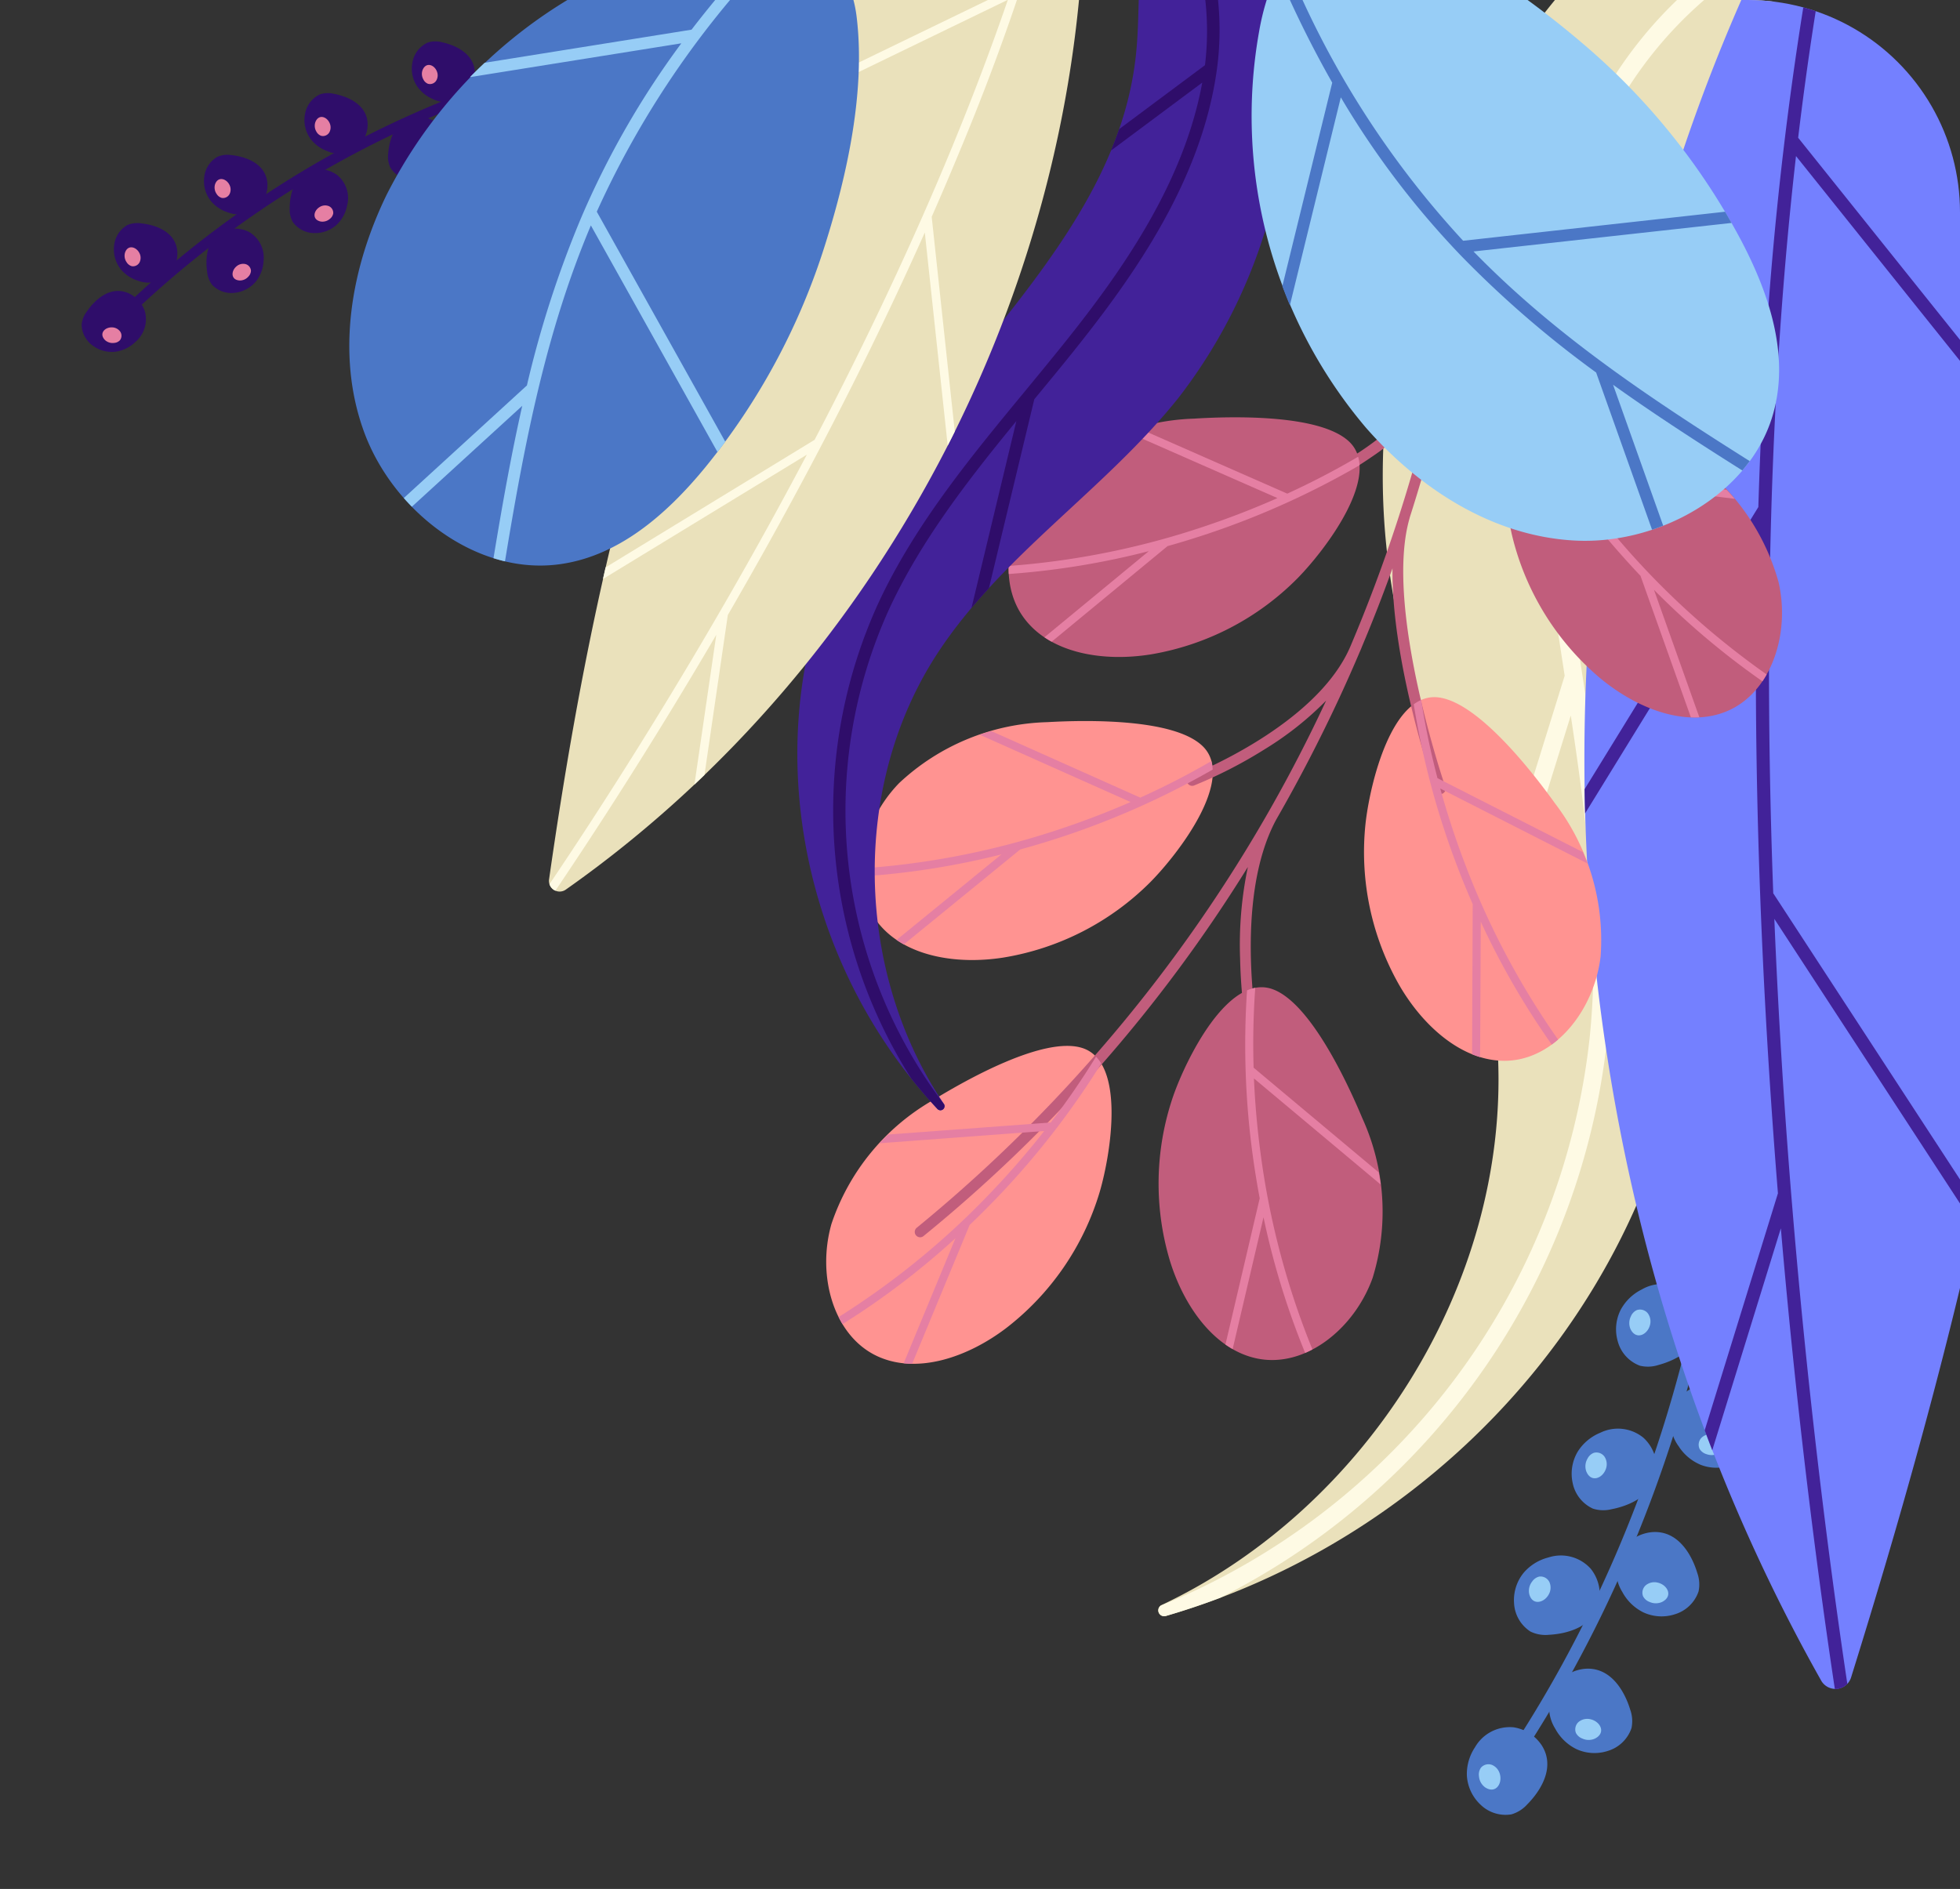 <svg xmlns="http://www.w3.org/2000/svg" xmlns:xlink="http://www.w3.org/1999/xlink" width="138.517" height="133.528" viewBox="0 0 138.517 133.528">
  <rect x="0" y="0" width="138.517" height="133.528" fill="#333333" stroke="none"/>
  <defs>
    <clipPath id="clip-path">
      <path id="Rectangle_943" data-name="Rectangle 943" d="M0,0H123.517a15,15,0,0,1,15,15V133.528a0,0,0,0,1,0,0H0a0,0,0,0,1,0,0V0A0,0,0,0,1,0,0Z" fill="#7480ff"/>
    </clipPath>
  </defs>
  <g id="Group_723" data-name="Group 723" clip-path="url(#clip-path)">
    <g id="Group_722" data-name="Group 722" transform="translate(5.767 -11.128)">
      <g id="Group_708" data-name="Group 708" transform="translate(97.896 69.201)">
        <g id="Group_705" data-name="Group 705" transform="translate(0 28.796)">
          <path id="Path_897" data-name="Path 897" d="M635.477,420.882a2.923,2.923,0,0,0-1.96-1.246,2.834,2.834,0,0,0-2.745,1.419,3.406,3.406,0,0,0-.569,1.975,3.055,3.055,0,0,0,.95,2.058,2.539,2.539,0,0,0,2.2.7,2.408,2.408,0,0,0,1.112-.7C635.432,424.115,636.491,422.426,635.477,420.882Z" transform="translate(-630.2 -384.403)" fill="#4b77c6"/>
          <path id="Path_898" data-name="Path 898" d="M647.684,381.159a2.924,2.924,0,0,0-.61-2.241,2.834,2.834,0,0,0-2.985-.8,3.4,3.4,0,0,0-1.751,1.078,3.053,3.053,0,0,0-.683,2.161,2.539,2.539,0,0,0,1.158,2,2.409,2.409,0,0,0,1.295.23C645.473,383.518,647.394,382.983,647.684,381.159Z" transform="translate(-638.316 -354.894)" fill="#4b77c6"/>
          <path id="Path_899" data-name="Path 899" d="M661.68,349.93a2.923,2.923,0,0,0-.92-2.132,2.834,2.834,0,0,0-3.068-.371,3.406,3.406,0,0,0-1.581,1.313,3.055,3.055,0,0,0-.372,2.236,2.54,2.54,0,0,0,1.428,1.814,2.406,2.406,0,0,0,1.314.045C659.824,352.577,661.65,351.776,661.68,349.93Z" transform="translate(-648.259 -333.018)" fill="#4b77c6"/>
          <path id="Path_900" data-name="Path 900" d="M672.424,314.578a2.924,2.924,0,0,0-1.071-2.06,2.834,2.834,0,0,0-3.086-.149,3.407,3.407,0,0,0-1.483,1.424,3.053,3.053,0,0,0-.209,2.257,2.539,2.539,0,0,0,1.555,1.706,2.409,2.409,0,0,0,1.314-.049C670.764,317.352,672.527,316.422,672.424,314.578Z" transform="translate(-655.903 -308.087)" fill="#4b77c6"/>
          <path id="Path_901" data-name="Path 901" d="M652.686,405.455a2.924,2.924,0,0,0-2.026,1.136,2.834,2.834,0,0,0-.052,3.089,3.406,3.406,0,0,0,1.47,1.437,3.053,3.053,0,0,0,2.262.138A2.539,2.539,0,0,0,656,409.649a2.411,2.411,0,0,0-.091-1.312C655.511,407.028,654.526,405.294,652.686,405.455Z" transform="translate(-644.363 -374.358)" fill="#4b77c6"/>
          <path id="Path_902" data-name="Path 902" d="M668.992,372.25a2.924,2.924,0,0,0-2.026,1.135,2.834,2.834,0,0,0-.052,3.089,3.408,3.408,0,0,0,1.47,1.437,3.054,3.054,0,0,0,2.262.138,2.539,2.539,0,0,0,1.657-1.607,2.407,2.407,0,0,0-.091-1.312C671.818,373.822,670.832,372.088,668.992,372.25Z" transform="translate(-655.926 -350.813)" fill="#4b77c6"/>
          <path id="Path_903" data-name="Path 903" d="M682.032,336.279a2.924,2.924,0,0,0-1.934,1.286,2.834,2.834,0,0,0,.183,3.084,3.405,3.405,0,0,0,1.575,1.322,3.054,3.054,0,0,0,2.266-.034,2.54,2.54,0,0,0,1.53-1.729,2.408,2.408,0,0,0-.19-1.3C684.969,337.632,683.855,335.979,682.032,336.279Z" transform="translate(-665.314 -325.289)" fill="#4b77c6"/>
          <path id="Path_904" data-name="Path 904" d="M691.747,298.643a2.923,2.923,0,0,0-1.888,1.352,2.834,2.834,0,0,0,.288,3.076,3.407,3.407,0,0,0,1.619,1.267,3.055,3.055,0,0,0,2.264-.112,2.539,2.539,0,0,0,1.469-1.78,2.408,2.408,0,0,0-.234-1.294C694.728,299.894,693.557,298.28,691.747,298.643Z" transform="translate(-672.266 -298.591)" fill="#4b77c6"/>
        </g>
        <g id="Group_706" data-name="Group 706" transform="translate(2.151)">
          <path id="Path_905" data-name="Path 905" d="M638.029,267.234a.437.437,0,0,1-.36-.683c12.869-18.822,18.432-43.041,15.262-66.444a.436.436,0,0,1,.865-.117c3.2,23.615-2.417,48.055-15.407,67.054A.437.437,0,0,1,638.029,267.234Z" transform="translate(-637.592 -199.612)" fill="#4b77c6"/>
        </g>
        <g id="Group_707" data-name="Group 707" transform="translate(0.853 32.34)">
          <path id="Path_906" data-name="Path 906" d="M634.621,429.4a.971.971,0,0,0-.54-.667.7.7,0,0,0-.807.189.844.844,0,0,0-.137.6,1.068,1.068,0,0,0,.433.786C634.292,430.789,634.792,430.082,634.621,429.4Z" transform="translate(-633.131 -394.377)" fill="#97cdf6"/>
          <path id="Path_907" data-name="Path 907" d="M646.668,384.294a.97.97,0,0,0,.05-.857.7.7,0,0,0-.724-.4.844.844,0,0,0-.5.349,1.068,1.068,0,0,0-.209.873C645.49,385.1,646.336,384.913,646.668,384.294Z" transform="translate(-641.729 -362.004)" fill="#97cdf6"/>
          <path id="Path_908" data-name="Path 908" d="M660.442,354.1a.971.971,0,0,0-.072-.856.7.7,0,0,0-.773-.3.844.844,0,0,0-.45.416,1.068,1.068,0,0,0-.084.893C659.388,355.066,660.2,354.762,660.442,354.1Z" transform="translate(-651.474 -340.659)" fill="#97cdf6"/>
          <path id="Path_909" data-name="Path 909" d="M671.119,319.3a.971.971,0,0,0-.133-.848.7.7,0,0,0-.793-.24.842.842,0,0,0-.418.447,1.068,1.068,0,0,0-.019.9C670.138,320.333,670.925,319.972,671.119,319.3Z" transform="translate(-659.037 -316.014)" fill="#97cdf6"/>
          <path id="Path_910" data-name="Path 910" d="M657.642,417.683a.971.971,0,0,0-.844.16.7.7,0,0,0-.216.8.842.842,0,0,0,.461.4,1.067,1.067,0,0,0,.9-.009C658.709,418.631,658.323,417.856,657.642,417.683Z" transform="translate(-649.724 -386.557)" fill="#97cdf6"/>
          <path id="Path_911" data-name="Path 911" d="M673.949,384.477a.971.971,0,0,0-.844.16.7.7,0,0,0-.216.8.843.843,0,0,0,.461.4,1.067,1.067,0,0,0,.9-.009C675.016,385.426,674.63,384.65,673.949,384.477Z" transform="translate(-661.286 -363.011)" fill="#97cdf6"/>
          <path id="Path_912" data-name="Path 912" d="M687.566,348.458a.972.972,0,0,0-.829.223.7.7,0,0,0-.154.814.842.842,0,0,0,.49.368,1.068,1.068,0,0,0,.894-.077C688.7,349.323,688.258,348.578,687.566,348.458Z" transform="translate(-670.982 -337.483)" fill="#97cdf6"/>
          <path id="Path_913" data-name="Path 913" d="M697.54,310.783a.971.971,0,0,0-.821.252.7.7,0,0,0-.126.819.844.844,0,0,0,.5.351,1.068,1.068,0,0,0,.891-.107C698.7,311.608,698.236,310.879,697.54,310.783Z" transform="translate(-678.072 -310.773)" fill="#97cdf6"/>
        </g>
      </g>
      <g id="Group_712" data-name="Group 712" transform="translate(0 13.063)">
        <g id="Group_709" data-name="Group 709" transform="translate(0 0.99)">
          <path id="Path_914" data-name="Path 914" d="M296.976,70.833a2.17,2.17,0,0,1,1.185,1.251,2.1,2.1,0,0,1-.644,2.2,2.53,2.53,0,0,1-1.358.695,2.268,2.268,0,0,1-1.634-.4,1.885,1.885,0,0,1-.82-1.5,1.785,1.785,0,0,1,.353-.909C294.627,71.325,295.708,70.313,296.976,70.833Z" transform="translate(-293.704 -53.05)" fill="#2f0d6a"/>
          <path id="Path_915" data-name="Path 915" d="M325.341,55.662a2.17,2.17,0,0,1,1.719.127,2.1,2.1,0,0,1,1.006,2.061,2.526,2.526,0,0,1-.536,1.428,2.266,2.266,0,0,1-1.477.8,1.886,1.886,0,0,1-1.619-.56,1.787,1.787,0,0,1-.351-.911C323.935,57.607,324.053,56.132,325.341,55.662Z" transform="translate(-315.209 -42.308)" fill="#2f0d6a"/>
          <path id="Path_916" data-name="Path 916" d="M345.92,41.144a2.169,2.169,0,0,1,1.684.367,2.1,2.1,0,0,1,.705,2.182,2.526,2.526,0,0,1-.732,1.339A2.266,2.266,0,0,1,346,45.62a1.883,1.883,0,0,1-1.524-.783,1.785,1.785,0,0,1-.22-.951C344.255,42.872,344.579,41.428,345.92,41.144Z" transform="translate(-329.55 -32.069)" fill="#2f0d6a"/>
          <path id="Path_917" data-name="Path 917" d="M370.008,28.359a2.17,2.17,0,0,1,1.653.488,2.1,2.1,0,0,1,.546,2.227,2.531,2.531,0,0,1-.827,1.282,2.267,2.267,0,0,1-1.614.472,1.884,1.884,0,0,1-1.463-.891,1.785,1.785,0,0,1-.15-.964C368.223,29.962,368.651,28.546,370.008,28.359Z" transform="translate(-346.487 -23.021)" fill="#2f0d6a"/>
          <path id="Path_918" data-name="Path 918" d="M306.023,56.169a2.169,2.169,0,0,1-.54,1.637,2.1,2.1,0,0,1-2.243.476,2.527,2.527,0,0,1-1.256-.867,2.266,2.266,0,0,1-.422-1.628,1.885,1.885,0,0,1,.936-1.435,1.789,1.789,0,0,1,.969-.12C304.477,54.335,305.879,54.806,306.023,56.169Z" transform="translate(-299.263 -41.368)" fill="#2f0d6a"/>
          <path id="Path_919" data-name="Path 919" d="M327.9,39.58a2.17,2.17,0,0,1-.54,1.637,2.1,2.1,0,0,1-2.243.476,2.527,2.527,0,0,1-1.255-.867,2.266,2.266,0,0,1-.422-1.628,1.884,1.884,0,0,1,.936-1.435,1.783,1.783,0,0,1,.969-.12C326.352,37.745,327.754,38.217,327.9,39.58Z" transform="translate(-314.774 -29.605)" fill="#2f0d6a"/>
          <path id="Path_920" data-name="Path 920" d="M352.307,24.812a2.169,2.169,0,0,1-.662,1.591,2.1,2.1,0,0,1-2.273.3,2.527,2.527,0,0,1-1.186-.959,2.269,2.269,0,0,1-.3-1.656,1.885,1.885,0,0,1,1.042-1.36,1.787,1.787,0,0,1,.975-.046C350.9,22.865,352.267,23.442,352.307,24.812Z" transform="translate(-332.092 -18.979)" fill="#2f0d6a"/>
          <path id="Path_921" data-name="Path 921" d="M378.372,12.322a2.171,2.171,0,0,1-.717,1.568,2.1,2.1,0,0,1-2.282.226,2.526,2.526,0,0,1-1.152-1,2.265,2.265,0,0,1-.24-1.665,1.885,1.885,0,0,1,1.088-1.323,1.787,1.787,0,0,1,.976-.013C377.037,10.328,378.379,10.952,378.372,12.322Z" transform="translate(-350.581 -10.054)" fill="#2f0d6a"/>
        </g>
        <g id="Group_710" data-name="Group 710" transform="translate(1.898 0)">
          <path id="Path_922" data-name="Path 922" d="M300.591,28.018a.364.364,0,0,1-.259-.619A72.031,72.031,0,0,1,347.016,6.651a.367.367,0,0,1,.384.342.364.364,0,0,1-.342.384A71.294,71.294,0,0,0,300.85,27.91.362.362,0,0,1,300.591,28.018Z" transform="translate(-300.228 -6.651)" fill="#2f0d6a"/>
        </g>
        <g id="Group_711" data-name="Group 711" transform="translate(1.467 2.656)">
          <path id="Path_923" data-name="Path 923" d="M330.659,64.27a.719.719,0,0,1,.617-.158.521.521,0,0,1,.4.47.626.626,0,0,1-.183.416.792.792,0,0,1-.606.276C330.24,65.243,330.256,64.6,330.659,64.27Z" transform="translate(-321.174 -50.038)" fill="#e57fa3"/>
          <path id="Path_924" data-name="Path 924" d="M350.648,50.021a.719.719,0,0,1,.633-.069.52.52,0,0,1,.326.521.627.627,0,0,1-.239.386.793.793,0,0,1-.639.188C350.1,50.924,350.2,50.29,350.648,50.021Z" transform="translate(-335.291 -39.978)" fill="#e57fa3"/>
          <path id="Path_925" data-name="Path 925" d="M374.468,37.332a.721.721,0,0,1,.637-.023.521.521,0,0,1,.288.543.625.625,0,0,1-.267.368.793.793,0,0,1-.651.141C373.852,38.194,374,37.569,374.468,37.332Z" transform="translate(-352.151 -31)" fill="#e57fa3"/>
          <path id="Path_926" data-name="Path 926" d="M327.072,43.927a.72.72,0,0,1,0,.637.521.521,0,0,1-.552.271.628.628,0,0,1-.36-.278.793.793,0,0,1-.121-.655C326.23,43.284,326.85,43.455,327.072,43.927Z" transform="translate(-318.083 -35.437)" fill="#e57fa3"/>
          <path id="Path_927" data-name="Path 927" d="M351.4,28.882a.719.719,0,0,1-.045.636.52.52,0,0,1-.571.228.625.625,0,0,1-.337-.3.793.793,0,0,1-.071-.662C350.608,28.177,351.213,28.395,351.4,28.882Z" transform="translate(-335.324 -24.738)" fill="#e57fa3"/>
          <path id="Path_928" data-name="Path 928" d="M377.436,16.267a.72.72,0,0,1-.067.634.52.52,0,0,1-.578.208.626.626,0,0,1-.327-.316.794.794,0,0,1-.048-.664C376.669,15.536,377.267,15.774,377.436,16.267Z" transform="translate(-353.783 -15.779)" fill="#e57fa3"/>
          <path id="Path_929" data-name="Path 929" d="M299.447,79.541a.72.72,0,0,1,.563.3.52.52,0,0,1-.024.614.626.626,0,0,1-.415.185.793.793,0,0,1-.634-.2C298.482,79.978,298.926,79.513,299.447,79.541Z" transform="translate(-298.748 -60.99)" fill="#e57fa3"/>
          <path id="Path_930" data-name="Path 930" d="M305.2,60.516a.72.72,0,0,1,0,.637.52.52,0,0,1-.552.271.625.625,0,0,1-.36-.278.792.792,0,0,1-.121-.655C304.355,59.873,304.975,60.044,305.2,60.516Z" transform="translate(-302.572 -47.2)" fill="#e57fa3"/>
        </g>
      </g>
      <g id="Group_713" data-name="Group 713" transform="translate(76.094 2.167)">
        <path id="Path_931" data-name="Path 931" d="M596.54-29.5a3.3,3.3,0,0,0-4.631-.628C577.243-19.1,569.066.148,571.566,18.368c1.606,11.7,7.191,22.714,7.7,34.515.7,16.061-9.327,31.9-23.773,38.731a.415.415,0,0,0,.294.774c20.343-5.911,36.065-24.207,37.244-45.586,1.038-18.83-7.974-38.767-.123-55.914,1.762-3.848,4.319-7.341,5.6-11.375C599.471-23.514,598.478-26.877,596.54-29.5Z" transform="translate(-555.259 30.804)" fill="#eae1bb"/>
        <path id="Path_932" data-name="Path 932" d="M595.453-14.035a26.033,26.033,0,0,1,2.777-1.677,10.924,10.924,0,0,1,.384,1.233A28.479,28.479,0,0,0,586.427-1.111l4.137,9.961q-.235,1.134-.4,2.279L585.765.539c-3.589,9.652-2.77,20.444-1.456,29.813.281,2,.6,4.047.9,6.023,1.311,8.489,2.666,17.267,1.783,25.948a50.28,50.28,0,0,1-27.352,39.482q-1.889.714-3.839,1.284a.412.412,0,0,1-.337-.742A49.076,49.076,0,0,0,585.757,62.2c.768-7.558-.2-15.252-1.336-22.763l-5.745,18.5c-.144-.875-.31-1.746-.492-2.615l5.806-18.7-.009-.058c-.306-1.98-.622-4.027-.9-6.039-1.4-10-2.249-21.6,2.1-31.887a29.558,29.558,0,0,1,10.276-12.673" transform="translate(-555.272 20.103)" fill="#fefae4"/>
      </g>
      <g id="Group_714" data-name="Group 714" transform="translate(106.205 4.586)">
        <path id="Path_933" data-name="Path 933" d="M675.495,102.854c-20.937-37.14-22.289-84.633-3.717-122.979a4.176,4.176,0,0,1,6.985-.842A58.381,58.381,0,0,1,690.4,3.353c2.239,10.564,2.106,21.489,1.364,32.262-1.532,22.258-7.467,45.588-14.157,67.01A1.159,1.159,0,0,1,675.495,102.854Z" transform="translate(-658.759 22.49)" fill="#7480ff"/>
        <path id="Path_934" data-name="Path 934" d="M672.224,49.012q.217,5.281.559,10.7c1.191,18.747,3.276,34.537,4.6,43.376a1.17,1.17,0,0,1-.883.361c-1.06-7.029-2.618-18.577-3.816-32.565l-4.847,15.688c-.182-.468-.359-.938-.535-1.408l5.176-16.754q-.339-4.189-.624-8.627c-.847-13.324-1.118-26.069-.816-38.028l-12.188,19.8c-.016-.568-.03-1.137-.038-1.706L671.093,19.9q.121-3.994.328-7.867A251.855,251.855,0,0,1,675.5-22.483a4.185,4.185,0,0,1,.93.083q-1.505,7.691-2.522,16.195l18.219,22.759q.043.787.074,1.576L673.755-4.91q-.929,8.15-1.408,16.986c-.592,10.992-.658,22.764-.2,35.126l14.511,22.243c-.094.42-.19.84-.285,1.26Z" transform="translate(-658.8 22.485)" fill="#422299"/>
      </g>
      <g id="Group_717" data-name="Group 717" transform="translate(52.623 5.119)">
        <g id="Group_715" data-name="Group 715" transform="translate(0 33.717)">
          <path id="Path_935" data-name="Path 935" d="M493.909,264.456a19.014,19.014,0,0,1-6.621,9.625c-2.7,2.048-6.227,3.251-9.016,2.01-3.15-1.4-4.373-5.681-3.317-9.385a15.931,15.931,0,0,1,7.177-8.751c2.43-1.493,7.81-4.5,10.5-3.7C495.783,255.185,494.7,261.763,493.909,264.456Z" transform="translate(-474.584 -207.897)" fill="#ff9391"/>
          <path id="Path_936" data-name="Path 936" d="M503.529,186.572a19.012,19.012,0,0,1-10.391,5.338c-3.345.525-7.024-.088-8.891-2.5-2.109-2.727-1.158-7.075,1.527-9.836a15.93,15.93,0,0,1,10.467-4.305c2.847-.163,9.009-.26,11,1.715C509.573,179.3,505.5,184.576,503.529,186.572Z" transform="translate(-480.618 -151.929)" fill="#ff9391"/>
          <path id="Path_937" data-name="Path 937" d="M539.321,112.757a19.014,19.014,0,0,1-10.363,5.394c-3.343.543-7.024-.05-8.9-2.455-2.124-2.716-1.2-7.068,1.474-9.844a15.93,15.93,0,0,1,10.443-4.362c2.846-.179,9.007-.308,11.009,1.656C545.326,105.449,541.284,110.75,539.321,112.757Z" transform="translate(-505.995 -99.605)" fill="#c15d7c"/>
          <path id="Path_938" data-name="Path 938" d="M556.365,247.545a19.011,19.011,0,0,0-.236,11.68c1,3.236,3.162,6.273,6.151,6.891,3.376.7,6.865-2.064,8.168-5.689a15.93,15.93,0,0,0-.725-11.294c-1.1-2.63-3.72-8.209-6.368-9.131C560.25,238.921,557.292,244.9,556.365,247.545Z" transform="translate(-531.834 -197.795)" fill="#c15d7c"/>
          <path id="Path_939" data-name="Path 939" d="M605.326,178.321a19.013,19.013,0,0,0,2.389,11.435c1.7,2.931,4.488,5.4,7.539,5.337,3.447-.076,6.228-3.551,6.685-7.375a15.93,15.93,0,0,0-3.239-10.844c-1.664-2.316-5.466-7.166-8.253-7.471C607.178,169.045,605.636,175.53,605.326,178.321Z" transform="translate(-567.211 -147.816)" fill="#ff9391"/>
          <path id="Path_940" data-name="Path 940" d="M639.85,105.452a19.013,19.013,0,0,0,6.124,9.948c2.59,2.182,6.054,3.563,8.9,2.464,3.217-1.241,4.655-5.452,3.788-9.2a15.931,15.931,0,0,0-6.723-9.1c-2.351-1.614-7.572-4.888-10.3-4.23C638.448,96.1,639.2,102.722,639.85,105.452Z" transform="translate(-591.362 -95.24)" fill="#c15d7c"/>
        </g>
        <path id="Path_941" data-name="Path 941" d="M496.179,72.673a.379.379,0,0,0,.533.057,104.643,104.643,0,0,0,22.924-26.091,26.8,26.8,0,0,0-.548,6.495,36.682,36.682,0,0,0,.56,5.636.379.379,0,0,0,.744-.147c-.019-.1-1.841-9.6,1.244-15.328v0q2.424-4.216,4.49-8.666.734-1.585,1.417-3.194c.046-.1.093-.209.134-.314,0-.006,0-.013.006-.02q1.161-2.756,2.174-5.573c-.079,6.645,2.866,15.258,3.017,15.694a.379.379,0,1,0,.716-.248c-.044-.127-4.358-12.735-2.517-19.017,0,0,0-.009,0-.014a111.342,111.342,0,0,0,3.1-11.875c0-.019.01-.037.014-.056s0-.025,0-.038c.069-.341.139-.681.2-1.023q.409-2.125.733-4.272a36.234,36.234,0,0,0,2.776,8.772,59.18,59.18,0,0,0,3.558,6.824.379.379,0,1,0,.641-.4c-.072-.115-7.191-11.536-6.39-19.3A.37.37,0,0,0,535.7.42a116.552,116.552,0,0,0,.488-20.721.379.379,0,0,0-.244-.33.38.38,0,0,0-.159-.024.379.379,0,0,0-.354.4,114.54,114.54,0,0,1-1.775,29.059c-.072.374-.149.746-.224,1.119-1.447,6.3-9.945,9.522-10.031,9.554a.379.379,0,0,0,.263.711,23.537,23.537,0,0,0,4.681-2.508,16.28,16.28,0,0,0,4.3-4.176,110.372,110.372,0,0,1-5.745,17.5c-2.373,5.661-11.256,9.136-11.347,9.171a.379.379,0,0,0,.272.707,32.024,32.024,0,0,0,5-2.565,22.6,22.6,0,0,0,4.342-3.44A105.811,105.811,0,0,1,496.236,72.14.379.379,0,0,0,496.179,72.673Z" transform="translate(-489.837 20.656)" fill="#c15d7c"/>
        <g id="Group_716" data-name="Group 716" transform="translate(0.878 34.38)">
          <path id="Path_942" data-name="Path 942" d="M481.1,262.242q-.315.3-.615.616l11.646-.865c-1.115,1.42-2.31,2.806-3.574,4.139a56.2,56.2,0,0,1-10.955,9.01c.085.171.176.338.273.5a55.176,55.176,0,0,0,7.982-6.07l-3.66,8.839q.3.031.6.034l4.062-9.808q1.076-1.027,2.11-2.114a57.913,57.913,0,0,0,7.191-9.3,2.836,2.836,0,0,0-.367-.486,55.248,55.248,0,0,1-3.2,4.653Z" transform="translate(-477.601 -210.414)" fill="#e57fa3"/>
          <path id="Path_943" data-name="Path 943" d="M492.3,177.655q-.42.115-.833.251l10.665,4.758c-1.655.722-3.364,1.376-5.109,1.952a56.207,56.207,0,0,1-13.917,2.742c-.005.191,0,.381,0,.569a55.186,55.186,0,0,0,9.9-1.562l-7.412,6.049q.248.168.513.315l8.225-6.712q1.435-.394,2.86-.862a57.9,57.9,0,0,0,10.74-4.784,2.82,2.82,0,0,0-.094-.6,55.243,55.243,0,0,1-5.021,2.582Z" transform="translate(-481.499 -154.341)" fill="#e57fa3"/>
          <path id="Path_944" data-name="Path 944" d="M528.031,103.99q-.419.117-.832.255l10.691,4.7c-1.651.731-3.356,1.394-5.1,1.979a56.2,56.2,0,0,1-13.9,2.818c0,.191,0,.381.008.569a55.2,55.2,0,0,0,9.9-1.616l-7.379,6.089q.249.167.514.312l8.188-6.756q1.432-.4,2.855-.877a57.9,57.9,0,0,0,10.715-4.842,2.84,2.84,0,0,0-.1-.6,55.21,55.21,0,0,1-5.008,2.609Z" transform="translate(-506.876 -102.107)" fill="#e57fa3"/>
          <path id="Path_945" data-name="Path 945" d="M582.4,253.068q.081.427.14.859l-8.956-7.5c.077,1.8.24,3.626.489,5.447a56.211,56.211,0,0,0,3.644,13.709c-.169.089-.34.172-.514.246a55.189,55.189,0,0,1-2.943-9.586l-2.182,9.315q-.26-.149-.508-.322l2.421-10.336c-.183-.975-.345-1.958-.481-2.948a57.882,57.882,0,0,1-.415-11.75,2.8,2.8,0,0,1,.582-.18,55.257,55.257,0,0,0-.116,5.645Z" transform="translate(-544.233 -198.565)" fill="#e57fa3"/>
          <path id="Path_946" data-name="Path 946" d="M629.263,180.831q.174.4.329.805l-10.408-5.3c.48,1.741,1.047,3.48,1.7,5.2a56.2,56.2,0,0,0,6.624,12.543c-.145.125-.293.243-.445.354a55.165,55.165,0,0,1-5.017-8.682L622,195.32q-.286-.087-.567-.2l.043-10.616q-.6-1.363-1.13-2.765a57.914,57.914,0,0,1-3.038-11.358,2.826,2.826,0,0,1,.527-.306,55.2,55.2,0,0,0,1.152,5.527Z" transform="translate(-576.665 -148.966)" fill="#e57fa3"/>
          <path id="Path_947" data-name="Path 947" d="M657.241,103.762q.3.315.583.646l-11.587-1.455c1.042,1.475,2.165,2.919,3.359,4.315a56.214,56.214,0,0,0,10.484,9.554c-.094.166-.193.328-.3.484a55.152,55.152,0,0,1-7.664-6.466l3.207,9.013q-.3.016-.6,0l-3.559-10q-1.022-1.081-2-2.218a57.9,57.9,0,0,1-6.71-9.656,2.857,2.857,0,0,1,.392-.466,55.242,55.242,0,0,0,2.958,4.81Z" transform="translate(-594.494 -97.517)" fill="#e57fa3"/>
        </g>
      </g>
      <g id="Group_718" data-name="Group 718" transform="translate(50.583 1.268)">
        <path id="Path_948" data-name="Path 948" d="M496.622-33.717a2.315,2.315,0,0,1,3.017,1.282A37.193,37.193,0,0,1,494.509,4.09C489.345,10.567,482.03,15.2,477.49,22.13c-6.179,9.43-5.816,22.57.44,31.868a.291.291,0,0,1-.454.361c-10.142-10.858-13.057-27.522-6.1-40.83C477.5,1.807,490.082-6.977,491.5-20.127c.318-2.951.029-5.973.7-8.863A7.205,7.205,0,0,1,496.622-33.717Z" transform="translate(-467.574 33.892)" fill="#422299"/>
        <path id="Path_949" data-name="Path 949" d="M483.62,57.856a.289.289,0,0,0,.469-.326,34.417,34.417,0,0,1-3.86-35.061c2.247-4.831,5.59-9.121,8.967-13.241l-3.172,13.213q.6-.713,1.234-1.4l3.206-13.353.026-.032c.894-1.084,1.819-2.2,2.711-3.316,4.43-5.523,9.1-12.215,10.168-19.972a20.729,20.729,0,0,0-1.649-11.323,18.322,18.322,0,0,0-1.072-2.007,7.682,7.682,0,0,0-.674.606,19.97,19.97,0,0,1,2.552,12.427l-6.065,4.52q-.265.767-.576,1.517l6.448-4.805c-1.3,7.1-5.661,13.315-9.813,18.491-.888,1.107-1.811,2.225-2.7,3.307-3.834,4.646-7.8,9.451-10.379,15a35.263,35.263,0,0,0,2.328,33.6Q482.649,56.814,483.62,57.856Z" transform="translate(-473.718 30.396)" fill="#2f0d6a"/>
      </g>
      <g id="Group_719" data-name="Group 719" transform="translate(33.028)">
        <path id="Path_950" data-name="Path 950" d="M408.42,35.764c22.725-15.98,36.83-43.54,36.651-71.3a2.721,2.721,0,0,0-3.873-2.453,38.04,38.04,0,0,0-13.663,11.045c-4.278,5.587-7.261,12.051-9.844,18.6-5.336,13.523-8.383,28.91-10.451,43.387A.755.755,0,0,0,408.42,35.764Z" transform="translate(-407.232 38.251)" fill="#eae1bb"/>
        <path id="Path_951" data-name="Path 951" d="M425.546,5.213q-1.608,3.046-3.326,6.135c-5.954,10.694-11.606,19.4-14.864,24.226a.762.762,0,0,0,.418.46c2.593-3.838,6.746-10.194,11.371-18.087L417.6,28.534q.357-.337.71-.679l1.65-11.306q1.373-2.369,2.785-4.9c4.232-7.6,7.964-15.022,11.137-22.141L435.5,4.57q.253-.495.5-.993L434.369-11.6q1.048-2.384,2.012-4.72a164.14,164.14,0,0,0,7.275-21.447,2.741,2.741,0,0,0-.57-.212q-1.27,4.947-3.055,10.234l-17.1,8.282q-.246.451-.485.906l17.306-8.385q-1.737,5.054-3.932,10.387c-2.732,6.632-5.993,13.575-9.728,20.718l-14.77,9.018c-.063.273-.124.547-.185.821Z" transform="translate(-407.319 38.055)" fill="#fefae4"/>
      </g>
      <g id="Group_720" data-name="Group 720" transform="translate(18.918 6.629)">
        <path id="Path_952" data-name="Path 952" d="M383.894,22.062c-2.732,3.33-6.243,6.438-10.632,6.895-5.792.6-11.5-3.924-13.5-9.432s-.88-11.605,1.608-16.724a34.063,34.063,0,0,1,22.786-17.817c4.721-1.108,9.751-.46,10.435,5.268.628,5.262-.683,11.17-2.234,16.082A47.259,47.259,0,0,1,383.894,22.062Z" transform="translate(-358.732 15.467)" fill="#4b77c6"/>
        <path id="Path_953" data-name="Path 953" d="M376.634-5.436l14.941-2.391a60.844,60.844,0,0,0-7.063,12.292,73.928,73.928,0,0,0-3.85,11.892l-8.7,7.959c.184.21.375.414.57.614l7.8-7.133c-.78,3.458-1.415,7.029-2.032,10.771.268.085.539.158.812.223,1.416-8.6,2.92-16.275,6.07-23.745l8.947,16.018c.186-.241.371-.484.552-.729L385.6,4.075A64.919,64.919,0,0,1,399-15.218a9.342,9.342,0,0,0-1.034-.137,75.989,75.989,0,0,0-5.67,6.563L377.674-6.451C377.321-6.119,376.972-5.783,376.634-5.436Z" transform="translate(-368.109 15.388)" fill="#97cdf6"/>
      </g>
      <g id="Group_721" data-name="Group 721" transform="translate(82.71 5.544)">
        <path id="Path_954" data-name="Path 954" d="M612.559,3.353c2.008,3.811,3.507,8.254,2.223,12.475C613.087,21.4,606.7,24.9,600.844,24.6s-11.035-3.7-14.786-7.98a34.063,34.063,0,0,1-7.564-27.918c.813-4.78,3.365-9.164,8.908-7.568,5.093,1.466,10.027,4.968,13.951,8.307A47.255,47.255,0,0,1,612.559,3.353Z" transform="translate(-578.003 19.196)" fill="#97cdf6"/>
        <path id="Path_955" data-name="Path 955" d="M585.147,14.677l3.6-14.7a60.854,60.854,0,0,0,8.582,11.284,73.914,73.914,0,0,0,9.462,8.167l3.952,11.114c.265-.088.527-.185.787-.287l-3.542-9.96c2.883,2.063,5.928,4.035,9.136,6.058.182-.214.355-.436.521-.662-7.372-4.645-13.862-9.014-19.521-14.819L616.36,8.855c-.15-.265-.3-.53-.457-.792l-18.511,2.052a64.919,64.919,0,0,1-12.568-19.85,9.288,9.288,0,0,0-.528.9,75.906,75.906,0,0,0,3.844,7.774l-3.525,14.386C584.784,13.779,584.959,14.231,585.147,14.677Z" transform="translate(-582.466 12.488)" fill="#4b77c6"/>
      </g>
    </g>
  </g>
</svg>
